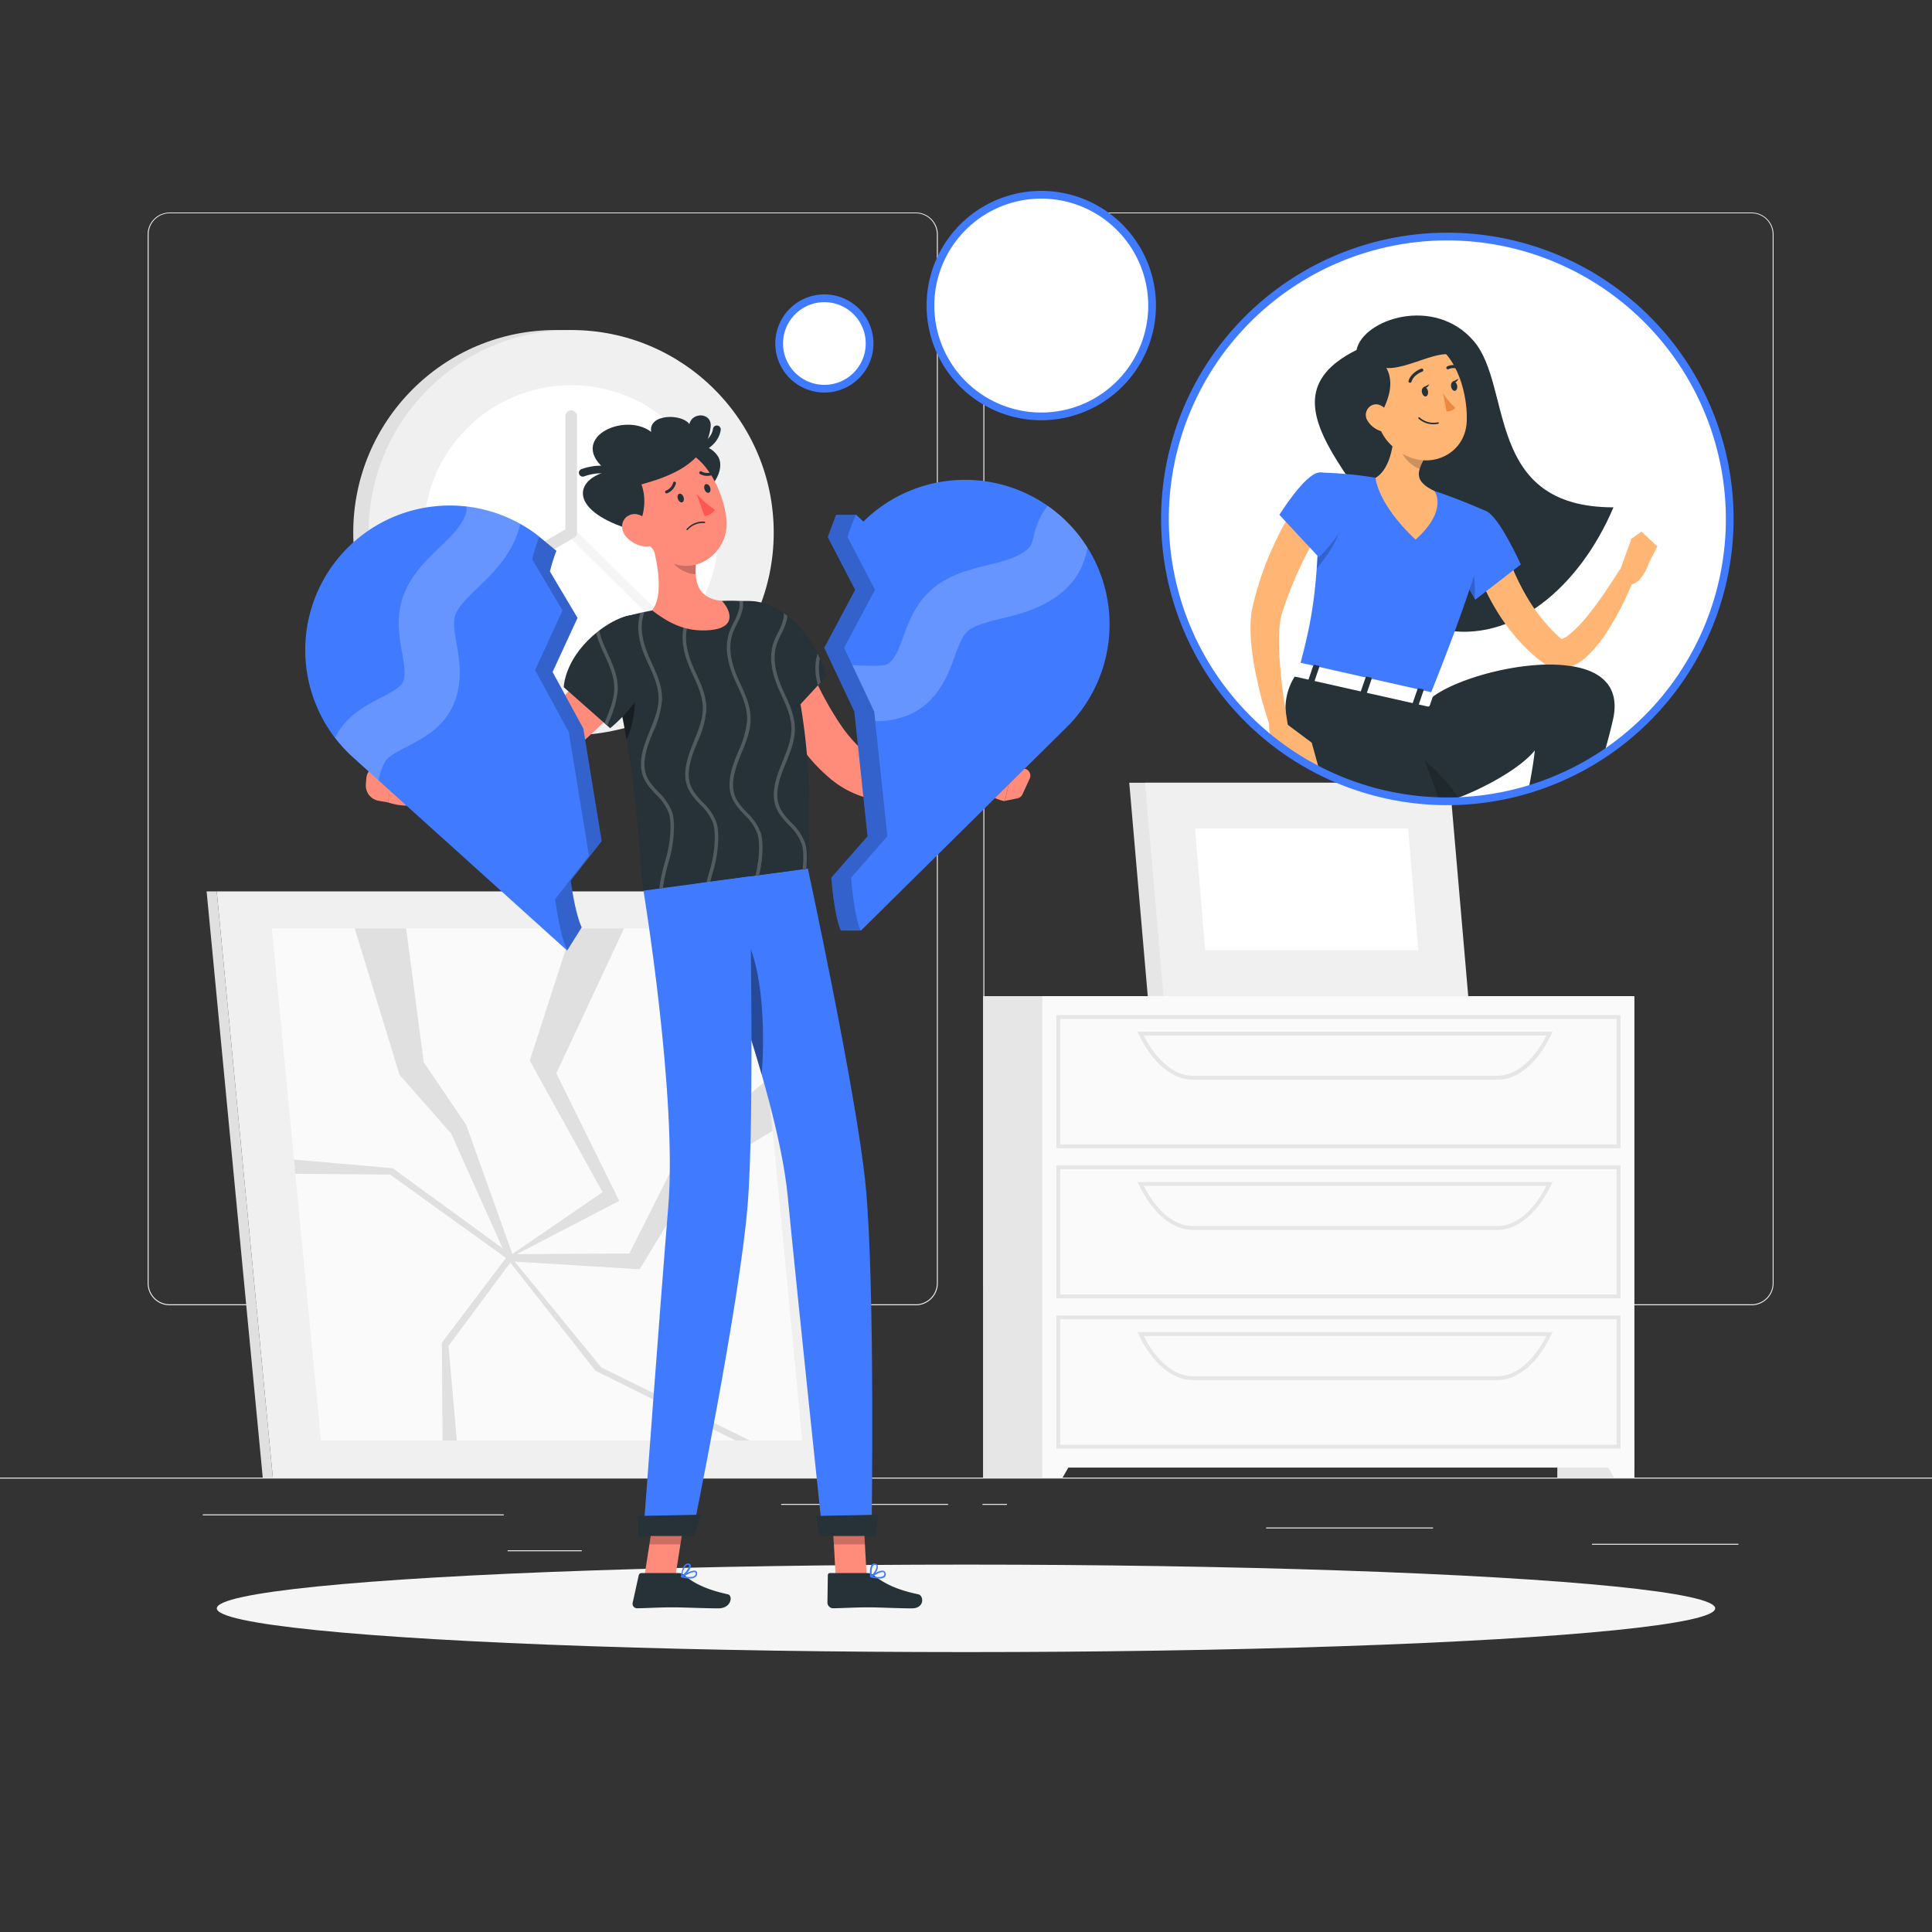 <svg xmlns="http://www.w3.org/2000/svg" xmlns:xlink="http://www.w3.org/1999/xlink" viewBox="0 0 500 500"><rect x="0" y="0" width="500" height="500" fill="#333333" stroke="none"/><defs><clipPath id="freepik--clip-path--inject-2"><path d="M213.88,175a32.19,32.19,0,0,0-6.47-12.21c-4.41-5.18-9.85-7.48-14.27-7.22l-.35,0c-1.18,0-2.45-.08-3.77-.07-.73,0-1.47,0-2.22.05A159.1,159.1,0,0,0,168.71,158c-1.13.21-2.28.45-3.39.7s-2,.48-2.95.73h0l-.13,0-.06,0a22.44,22.44,0,0,0-8.65,5.06c-7.44,6.56-7.54,13.32-7.54,13.32l12,10.6a31.48,31.48,0,0,0,3.17-2.92c4.26,21.47,4.59,40.21,5.45,45,6.24-.83,29.74-4,42.55-5.73a183.36,183.36,0,0,0-1.92-42.53Z" style="fill:none"></path></clipPath></defs><g id="freepik--background-complete--inject-2"><rect y="382.4" width="500" height="0.25" style="fill:#ebebeb"></rect><rect x="52.46" y="391.92" width="77.91" height="0.25" style="fill:#ebebeb"></rect><rect x="412" y="399.53" width="37.9" height="0.25" style="fill:#ebebeb"></rect><rect x="131.37" y="401.21" width="19.19" height="0.25" style="fill:#ebebeb"></rect><rect x="202.17" y="389.21" width="43.19" height="0.25" style="fill:#ebebeb"></rect><rect x="254.26" y="389.21" width="6.33" height="0.25" style="fill:#ebebeb"></rect><rect x="327.67" y="395.31" width="43.22" height="0.25" style="fill:#ebebeb"></rect><path d="M237,337.8H43.91a5.71,5.71,0,0,1-5.7-5.71V60.66A5.71,5.71,0,0,1,43.91,55H237a5.71,5.71,0,0,1,5.71,5.71V332.09A5.71,5.71,0,0,1,237,337.8ZM43.91,55.2a5.46,5.46,0,0,0-5.45,5.46V332.09a5.46,5.46,0,0,0,5.45,5.46H237a5.47,5.47,0,0,0,5.46-5.46V60.66A5.47,5.47,0,0,0,237,55.2Z" style="fill:#ebebeb"></path><path d="M453.31,337.8H260.21a5.72,5.72,0,0,1-5.71-5.71V60.66A5.72,5.72,0,0,1,260.21,55h193.1A5.71,5.71,0,0,1,459,60.66V332.09A5.71,5.71,0,0,1,453.31,337.8ZM260.21,55.2a5.47,5.47,0,0,0-5.46,5.46V332.09a5.47,5.47,0,0,0,5.46,5.46h193.1a5.47,5.47,0,0,0,5.46-5.46V60.66a5.47,5.47,0,0,0-5.46-5.46Z" style="fill:#ebebeb"></path><circle cx="143.84" cy="137.83" r="52.42" style="fill:#e0e0e0"></circle><circle cx="147.82" cy="137.83" r="52.42" style="fill:#f0f0f0"></circle><circle cx="147.82" cy="137.83" r="38.14" style="fill:#fff"></circle><path d="M170.63,161.51a1.21,1.21,0,0,1-.83-.34L147,138.67a1.18,1.18,0,0,1,1.65-1.68l22.81,22.51a1.18,1.18,0,0,1-.82,2Z" style="fill:#f5f5f5"></path><path d="M127.13,151.41a1.5,1.5,0,0,1-.76-2.8L146.32,137v-29.3a1.5,1.5,0,0,1,3,0v30.16a1.52,1.52,0,0,1-.75,1.3L127.88,151.2A1.5,1.5,0,0,1,127.13,151.41Z" style="fill:#e0e0e0"></path><polygon points="70.61 382.4 221.91 382.4 207.38 230.69 56.09 230.69 70.61 382.4" style="fill:#f0f0f0"></polygon><polygon points="70.61 382.4 68 382.4 53.47 230.69 56.09 230.69 70.61 382.4" style="fill:#e0e0e0"></polygon><polygon points="83.05 372.82 207.63 372.82 194.94 240.28 70.36 240.28 83.05 372.82" style="fill:#fafafa"></polygon><polygon points="120.64 291.1 109.66 274.9 105.11 240.28 91.79 240.28 103.41 278.18 116.76 293.36 131.1 325.34 114.36 347.49 114.53 372.82 118.22 372.82 116.08 348.31 132.97 325.55 120.64 291.1" style="fill:#e0e0e0"></polygon><polygon points="165.54 328.49 179.98 304.74 199.96 292.64 198.68 279.31 176.07 298.18 162.89 324.39 132.19 324.59 101.63 302.34 76.09 300.09 76.44 303.78 100.97 303.98 132.16 326.44 165.54 328.49" style="fill:#e0e0e0"></polygon><polygon points="155.94 308.53 137.1 274.49 148.17 240.28 161.5 240.28 143.97 277.77 160.26 310.79 132.26 325.34 155.64 353.91 194.08 372.82 190.39 372.82 154.08 354.73 131.12 325.55 155.94 308.53" style="fill:#e0e0e0"></polygon><polygon points="375.9 257.8 297.04 257.8 292.25 202.57 371.11 202.57 375.9 257.8" style="fill:#e6e6e6"></polygon><polygon points="379.98 257.8 301.12 257.8 296.33 202.57 375.2 202.57 379.98 257.8" style="fill:#f0f0f0"></polygon><polygon points="311.9 245.94 309.27 214.43 364.42 214.43 367.04 245.94 311.9 245.94" style="fill:#fff"></polygon><rect x="403.03" y="257.8" width="19.92" height="124.6" style="fill:#e6e6e6"></rect><polygon points="417.71 382.4 422.95 382.4 422.95 372.81 412.22 372.81 417.71 382.4" style="fill:#fafafa"></polygon><rect x="254.41" y="257.8" width="19.92" height="124.6" style="fill:#e6e6e6"></rect><rect x="269.76" y="257.8" width="153.19" height="122.01" style="fill:#fafafa"></rect><path d="M419.38,297.17h-146V262.71H419.38Zm-145-1H418.38V263.71h-144Z" style="fill:#e6e6e6"></path><path d="M387.5,279.44H308.72c-5.28,0-10.37-4.26-14-11.7l-.34-.71H401.81l-.35.71C397.88,275.18,392.79,279.44,387.5,279.44ZM296,268c3.38,6.63,8,10.41,12.7,10.41H387.5c4.72,0,9.33-3.78,12.71-10.41Z" style="fill:#e6e6e6"></path><polygon points="275 382.4 269.76 382.4 269.76 372.81 280.49 372.81 275 382.4" style="fill:#fafafa"></polygon><path d="M419.38,336h-146V301.58H419.38Zm-145-1H418.38V302.58h-144Z" style="fill:#e6e6e6"></path><path d="M387.5,318.31H308.72c-5.28,0-10.37-4.27-14-11.7l-.34-.72H401.81l-.35.72C397.88,314,392.79,318.31,387.5,318.31ZM296,306.89c3.38,6.63,8,10.42,12.7,10.42H387.5c4.72,0,9.33-3.79,12.71-10.42Z" style="fill:#e6e6e6"></path><path d="M419.38,374.9h-146V340.44H419.38Zm-145-1H418.38V341.44h-144Z" style="fill:#e6e6e6"></path><path d="M387.5,357.17H308.72c-5.28,0-10.37-4.26-14-11.69l-.34-.72H401.81l-.35.72C397.88,352.91,392.79,357.17,387.5,357.17ZM296,345.76c3.38,6.63,8,10.41,12.7,10.41H387.5c4.72,0,9.33-3.78,12.71-10.41Z" style="fill:#e6e6e6"></path></g><g id="freepik--Shadow--inject-2"><ellipse id="freepik--path--inject-2" cx="250" cy="416.24" rx="193.89" ry="11.32" style="fill:#f5f5f5"></ellipse></g><g id="freepik--character-2--inject-2"><path d="M447.65,134.3a73,73,0,0,1-72,73.06h-1.1q-1.05,0-2.1,0c-2.07-.06-4.12-.2-6.15-.44-1.53-.16-3.05-.38-4.56-.65a72.34,72.34,0,0,1-20.89-7.1q-2.53-1.32-4.94-2.82-1.87-1.17-3.66-2.44h0c-.95-.68-1.89-1.38-2.81-2.1a73.08,73.08,0,1,1,118.2-57.49Z" style="fill:#fff"></path><path d="M381.39,88.25c-10.17-11.83-28.67-5.67-30.33,2.33-29.28,14.61,9,38.42,21.83,72.27,18.45,4,35.92-10.88,44.67-31.55C384.06,131.3,391.56,100.08,381.39,88.25Z" style="fill:#263238"></path><path d="M389.36,141.38c.12.41.32,1,.51,1.57l.59,1.66c.42,1.12.87,2.22,1.36,3.31a61.35,61.35,0,0,0,3.23,6.37,43.81,43.81,0,0,0,8.74,10.82l.32.28s0,0,0,0H404c-.11,0-.17,0,0,0a4.68,4.68,0,0,0,1.92-1,29.75,29.75,0,0,0,4.78-4.85c1.55-1.86,3-3.87,4.43-5.94s2.81-4.2,4.13-6.29l3.86,1.87a81.32,81.32,0,0,1-7.13,14.2,33.39,33.39,0,0,1-5.43,6.62,12.14,12.14,0,0,1-4.73,2.75,7.36,7.36,0,0,1-5.71-.72c-.28-.16-.53-.34-.79-.52l-.43-.33a41.35,41.35,0,0,1-6.17-5.79,49.35,49.35,0,0,1-5-6.7,60.33,60.33,0,0,1-3.89-7.26c-.56-1.25-1.07-2.52-1.55-3.81-.24-.65-.48-1.3-.69-2s-.4-1.29-.62-2.11Z" style="fill:#ffb573"></path><path d="M384.58,132.27c3.37,1.27,9,13.82,9,13.82l-11.77,9.1s-8.27-13.14-6.4-17.43C377.33,133.28,379.66,130.42,384.58,132.27Z" style="fill:#407BFF"></path><path d="M379.46,141.94c1.14,1.49,2.67,7.89,2.16,13a76.37,76.37,0,0,1-4.5-8.52C377.91,143.36,378.79,141.06,379.46,141.94Z" style="opacity:0.2"></path><path d="M384.71,132.33s3.63,2.27-15.17,48.95L336,173.72c3.64-13.52,5.55-21.93,5.34-51.42A102.49,102.49,0,0,1,356,123.63a109.35,109.35,0,0,1,15.23,3.44C377.64,129.14,384.71,132.33,384.71,132.33Z" style="fill:#407BFF"></path><path d="M341.35,126.85a13.64,13.64,0,0,1,5.44,7.86c.89,4-4.71,10.89-6,12.41C341.15,141.7,341.35,135.19,341.35,126.85Z" style="opacity:0.2"></path><path d="M361,108.66c-.14,5.12-.79,12.48-5,15,0,0,.31,6.54,10.34,16,8.63-7.72,4.89-12.57,4.89-12.57-5.17-2.54-4.53-4.72-2.72-8.32Z" style="fill:#ffb573"></path><path d="M364,112.78l4.47,6a15.71,15.71,0,0,0-1.08,2.6c-2-.78-4.9-3.29-4.84-5.67C362.62,114.56,363.75,113.25,364,112.78Z" style="opacity:0.2"></path><path d="M354.42,101.86c2.08,8.14,2.79,11.63,7.76,15.06,7.47,5.16,17,.83,17.4-7.77.36-7.74-3.11-19.75-11.79-21.49A11.46,11.46,0,0,0,354.42,101.86Z" style="fill:#ffb573"></path><path d="M355.17,93.92c5.83,4.83,17.22-5.17,22.28-1.39C378.28,85.69,357.78,79.69,355.17,93.92Z" style="fill:#263238"></path><path d="M353.45,91.64c6.05,1.44,8.83,7.17,3.61,16C349.11,100.36,351.61,94.53,353.45,91.64Z" style="fill:#263238"></path><path d="M417.43,186.28c-.68,3-1.47,5.94-2.31,8.82a72.46,72.46,0,0,1-19.56,9.2c.69-3.26,1.27-6.67,1.65-10.1-3.5,4.4-12.36,9.41-19.73,12.22-.93.36-1.84.67-2.7,1h-.21q-1.05,0-2.1,0c-2.07-.06-4.12-.2-6.15-.44-1.53-.16-3.05-.38-4.56-.65-12.54-6.38-17-18.21-16.83-28.94,0-.52,0-1,.05-1.56l1,.21.34.08,3.43.77,3,.67h0l1.38.31.18.05,1.05.23,1.87.42,2.43.55,1.09.24h0l1.37.3,4.05.92,1.57.35,1.87.42a12.08,12.08,0,0,1,1.27-1.08h0c5.47-4.07,18.21-8,29.05-8.27a38.06,38.06,0,0,1,7.06.45C414.4,173.66,419.39,177.72,417.43,186.28Z" style="fill:#263238"></path><path d="M377.48,206.42a17.37,17.37,0,0,1-1.81.94h-1.1q-1.05,0-2.1,0c-2.07-.06-4.12-.2-6.15-.44-2.11-6.13-5-15.35-3.05-14.22a39.74,39.74,0,0,1,5.35,4A52.92,52.92,0,0,1,377.48,206.42Z" style="opacity:0.2"></path><path d="M372.47,207.34c-2.07-.06-4.12-.2-6.15-.44-1.53-.16-3.05-.38-4.56-.65a72.34,72.34,0,0,1-20.89-7.1q-2.53-1.32-4.94-2.82c-.44-1-.85-2-1.21-3a36.53,36.53,0,0,1-1.39-4.62c-.1-.43-.19-.85-.27-1.27a21.61,21.61,0,0,1-.36-3.44v0a15.34,15.34,0,0,1,2.34-8.86c.29-.46.61-.91,1-1.36l3.13.71,1.57.35,1,.23,1.45.33,1.75.4h0l1,.21.34.08,3.43.77,3,.67h0l1.38.31.19,0,1,.24,1.87.42,2.43.55,1.09.24h0c0,.06.37.69.92,1.78,1.39,2.76,4.18,8.51,7,15.64C369.94,200,371.27,203.61,372.47,207.34Z" style="fill:#263238"></path><path d="M368,101.54c.13.67.59,1.14,1,1.06s.69-.7.56-1.37-.59-1.14-1-1.06S367.84,100.86,368,101.54Z" style="fill:#263238"></path><path d="M375.55,100.09c.13.67.59,1.14,1,1.06s.69-.7.56-1.37-.59-1.14-1-1.06S375.42,99.41,375.55,100.09Z" style="fill:#263238"></path><path d="M375.93,98.79l1.52-.77S376.86,99.44,375.93,98.79Z" style="fill:#263238"></path><path d="M373.45,101.74a18.14,18.14,0,0,0,3.21,3.82,2.94,2.94,0,0,1-2.31.91Z" style="fill:#ed893e"></path><path d="M371.2,109.8a7.53,7.53,0,0,0,1-.12.2.2,0,0,0,.16-.23.2.2,0,0,0-.24-.16,5.45,5.45,0,0,1-4.73-1.25.2.2,0,0,0-.28,0,.21.21,0,0,0,0,.29A5.62,5.62,0,0,0,371.2,109.8Z" style="fill:#263238"></path><path d="M354,109a6.12,6.12,0,0,0,3.84,2.69c2.1.46,3-1.46,2.33-3.38-.62-1.72-2.47-4-4.53-3.63A2.76,2.76,0,0,0,354,109Z" style="fill:#ffb573"></path><path d="M364.94,99.05a.39.39,0,0,0,.37-.29c.51-1.78,2.76-2.58,2.78-2.59a.4.4,0,1,0-.26-.76c-.11,0-2.67,1-3.29,3.13a.41.41,0,0,0,.27.5Z" style="fill:#263238"></path><path d="M378,95.75a.41.41,0,0,0,.34-.21.39.39,0,0,0-.16-.54,3.93,3.93,0,0,0-3.65-.17.4.4,0,0,0-.17.54.41.41,0,0,0,.55.16,3.21,3.21,0,0,1,2.89.17A.35.35,0,0,0,378,95.75Z" style="fill:#263238"></path><path d="M368.35,100.24l1.52-.77S369.28,100.89,368.35,100.24Z" style="fill:#263238"></path><path d="M335.94,171.64l-1.54,2.81c-.17.21.06.51.44.59l34.52,7.78c.31.07.59,0,.65-.21l1-2.93c.07-.2-.15-.44-.48-.51l-34-7.66A.64.64,0,0,0,335.94,171.64Z" style="fill:#fff"></path><path d="M339.76,176.49l-.91-.2c-.18,0-.3-.17-.26-.28l1.3-3.8c0-.12.22-.17.4-.13l.91.2c.18,0,.3.17.26.28l-1.3,3.8C340.12,176.48,339.94,176.53,339.76,176.49Z" style="fill:#263238"></path><path d="M366.73,182.57l-.91-.2c-.18,0-.29-.17-.26-.28l1.31-3.8c0-.12.22-.17.4-.13l.91.2c.18,0,.3.17.26.28l-1.31,3.8C367.09,182.55,366.92,182.61,366.73,182.57Z" style="fill:#263238"></path><path d="M353.3,179.54l-.91-.2c-.18,0-.3-.17-.26-.28l1.31-3.8c0-.11.21-.17.4-.13l.91.21c.18,0,.29.16.26.27l-1.31,3.81C353.66,179.53,353.48,179.59,353.3,179.54Z" style="fill:#263238"></path><path d="M424.81,137.58l-2.61,1.87-3,8.31,2.1,3.5c3.47.55,5.45-5.59,5.45-5.59l2.18-4.25Z" style="fill:#ffb573"></path><path d="M342.78,135.32c-.24.36-.58.89-.87,1.36s-.61,1-.9,1.48c-.6,1-1.17,2-1.73,3.05-1.13,2.06-2.2,4.17-3.17,6.32s-1.89,4.33-2.71,6.54c-.4,1.11-.83,2.21-1.19,3.34l-.28.84-.13.42-.1.33a12.54,12.54,0,0,0-.31,1.42,34.27,34.27,0,0,0-.37,6.68c0,2.34.23,4.72.44,7.12s.52,4.81.88,7.22.73,4.85,1.11,7.22l-4.13,1.14c-.9-2.4-1.62-4.79-2.34-7.22s-1.28-4.89-1.82-7.39a74.92,74.92,0,0,1-1.24-7.63,40,40,0,0,1-.14-8.15,20.54,20.54,0,0,1,.35-2.23l.13-.57.12-.48.24-.94c.31-1.26.67-2.5,1.05-3.74.78-2.47,1.61-4.93,2.63-7.31s2.09-4.75,3.3-7.06c.61-1.14,1.25-2.28,1.93-3.4.33-.57.68-1.13,1-1.69s.72-1.07,1.19-1.73Z" style="fill:#ffb573"></path><path d="M341.34,122.3c-3.59.27-10.24,10.93-10.24,10.93l10.23,11s7.64-7.35,7.21-12C348.09,127.38,345.43,122,341.34,122.3Z" style="fill:#407BFF"></path><path d="M339.47,192.2l-6.19-4.62h0l-.21-.16-.92-.69-3.5.08a3.23,3.23,0,0,0-.16.59h0a6.9,6.9,0,0,0,1,4.38c.92.72,1.86,1.42,2.81,2.1h0q1.78,1.28,3.66,2.44,2.4,1.5,4.94,2.82l.47-.08Z" style="fill:#ffb573"></path><path d="M374.57,208.38a74.08,74.08,0,1,1,74.08-74.08A74.17,74.17,0,0,1,374.57,208.38Zm0-146.16a72.08,72.08,0,1,0,72.08,72.08A72.15,72.15,0,0,0,374.57,62.22Z" style="fill:#407BFF"></path><circle cx="269.48" cy="79.08" r="28.68" transform="translate(23.01 213.72) rotate(-45)" style="fill:#fff"></circle><path d="M269.48,108.76a29.68,29.68,0,1,1,29.68-29.68A29.71,29.71,0,0,1,269.48,108.76Zm0-57.36a27.68,27.68,0,1,0,27.68,27.68A27.71,27.71,0,0,0,269.48,51.4Z" style="fill:#407BFF"></path><circle cx="213.36" cy="88.9" r="11.69" transform="translate(-0.37 176.9) rotate(-45)" style="fill:#fff"></circle><path d="M213.36,101.59A12.7,12.7,0,1,1,226.05,88.9,12.71,12.71,0,0,1,213.36,101.59Zm0-23.39a10.7,10.7,0,1,0,10.69,10.7A10.71,10.71,0,0,0,213.36,78.2Z" style="fill:#407BFF"></path></g><g id="freepik--character-1--inject-2"><polygon points="224.34 408.68 216.31 408.68 215.27 390.09 223.3 390.09 224.34 408.68" style="fill:#ff8b7b"></polygon><path d="M224.59,407.11h-9.78a.54.54,0,0,0-.57.55l-.1,7.14a1.5,1.5,0,0,0,1.47,1.42c3.14-.05,5.4-.24,9.36-.24,2.44,0,7.6.26,11,.26s3.12-3.33,1.68-3.64c-6.47-1.35-9.27-3.21-11.62-5A2.4,2.4,0,0,0,224.59,407.11Z" style="fill:#263238"></path><polygon points="223.3 390.1 215.27 390.1 215.81 399.68 223.84 399.68 223.3 390.1" style="opacity:0.2"></polygon><path d="M209.07,224.77s12.62,58.42,14.94,81.87c2.53,25.67,1.55,90.54,1.55,90.54H212.9s-6.63-62.66-9.05-87.69c-2.76-28.51-23.71-80.82-23.71-80.82Z" style="fill:#407BFF"></path><path d="M193.61,244c-2-4.2-5-2.34-7.48.54,3.33,9.22,7.51,21.4,11,33.57C198.13,265.29,197,251.12,193.61,244Z" style="opacity:0.4"></path><polygon points="226.57 397.5 212.08 397.5 211.15 392.33 227.29 392 226.57 397.5" style="fill:#263238"></polygon><path d="M227.54,408.52a10.55,10.55,0,0,1-2.16-.29.26.26,0,0,1-.18-.16.17.17,0,0,1,.05-.19c.26-.18,2.51-1.77,3.5-1.32a.8.8,0,0,1,.43.54,1,1,0,0,1-.18,1A2.1,2.1,0,0,1,227.54,408.52Zm-1.67-.56c1.42.27,2.46.22,2.82-.15a.65.65,0,0,0,.12-.68.31.31,0,0,0-.17-.23C228.13,406.66,226.8,407.35,225.87,408Z" style="fill:#407BFF"></path><path d="M225.42,408.23l-.11,0a.26.26,0,0,1-.12-.17c0-.1-.3-2.42.47-3.18a.87.87,0,0,1,.76-.24h0a.79.79,0,0,1,.71.49c.36.9-.88,2.66-1.62,3.11Zm1-3.25a.51.51,0,0,0-.4.17c-.5.48-.48,1.83-.43,2.51.7-.63,1.44-2,1.23-2.48,0-.05-.06-.17-.32-.2h-.08Z" style="fill:#407BFF"></path><polygon points="166.66 408.68 174.68 408.68 177.6 390.09 169.58 390.09 166.66 408.68" style="fill:#ff8b7b"></polygon><path d="M175.82,407.11H166a.72.72,0,0,0-.69.55l-1.58,7.14a1.17,1.17,0,0,0,1.17,1.42c3.15-.05,5.45-.24,9.42-.24,2.44,0,8.24.26,11.61.26s3.81-3.33,2.43-3.64c-6.19-1.35-9.29-3.21-11.27-5A2,2,0,0,0,175.82,407.11Z" style="fill:#263238"></path><path d="M205.39,162.8c.48,1.29,1.08,2.79,1.64,4.2s1.18,2.84,1.8,4.25c1.24,2.81,2.55,5.58,3.95,8.27a83.31,83.31,0,0,0,4.52,7.68,36.83,36.83,0,0,0,5.24,6.31l.7.6c.23.19.45.34.67.52a12.32,12.32,0,0,0,1.5.94,20,20,0,0,0,3.53,1.55,41,41,0,0,0,8.37,1.74,75.62,75.62,0,0,0,9.09.44c1.54,0,3.09,0,4.64-.11s3.14-.2,4.59-.32l1.34,5.87c-1.69.56-3.26,1-4.91,1.37s-3.28.75-4.95,1a68.58,68.58,0,0,1-10.21,1A45,45,0,0,1,226.2,207a29.91,29.91,0,0,1-5.51-1.83,23.43,23.43,0,0,1-2.71-1.42c-.44-.28-.89-.56-1.31-.85l-1.2-.9a42.89,42.89,0,0,1-7.64-8,78.54,78.54,0,0,1-5.66-8.72q-2.5-4.46-4.55-9.07-1-2.31-2-4.65c-.64-1.58-1.2-3.09-1.78-4.83Z" style="fill:#ff8b7b"></path><path d="M185,163.58c-.67,8.93,16.44,24.86,16.44,24.86L213.88,175a32.19,32.19,0,0,0-6.47-12.21C198.6,152.43,185.7,153.59,185,163.58Z" style="fill:#263238"></path><path d="M254.65,198.84l7.38,0-2,8.5s-3-.3-6.6-3.56Z" style="fill:#ff8b7b"></path><path d="M266.47,201.53l-1.88,4.08a1.83,1.83,0,0,1-1.31,1l-3.23.66,2-8.5,2.84.12A1.84,1.84,0,0,1,266.47,201.53Z" style="fill:#ff8b7b"></path><polygon points="169.57 390.1 177.6 390.1 176.1 399.68 168.07 399.68 169.57 390.1" style="opacity:0.2"></polygon><path d="M157,168.75c8.21,27.77,8.45,55.77,9.53,61.75,6.24-.83,29.74-4,42.55-5.73,2.17-34.53-4.43-56-7.83-64.49a7.44,7.44,0,0,0-6.4-4.63l-2.05-.11c-1.18,0-2.45-.08-3.77-.07-.73,0-1.47,0-2.22.05A159.1,159.1,0,0,0,168.71,158c-1.13.21-2.28.45-3.39.7s-2,.49-3,.74l-.13,0A7.45,7.45,0,0,0,157,168.75Z" style="fill:#263238"></path><path d="M164,176.42l-3.58,6.06c.65,3,1.21,6,1.71,8.9C165.47,184.6,164,176.42,164,176.42Z" style="opacity:0.4"></path><path d="M194,226.81s1.38,61.5-.5,84.95c-2.07,25.67-14.35,85.42-14.35,85.42H166.46s4.43-59.92,6.49-84.95c2.35-28.5-6.42-81.72-6.42-81.72Z" style="fill:#407BFF"></path><polygon points="179.65 397.5 165.15 397.5 165.15 392.33 181.35 392 179.65 397.5" style="fill:#263238"></polygon><path d="M178.48,408.52a9.76,9.76,0,0,1-2.1-.29.2.2,0,0,1-.06-.35c.29-.18,2.88-1.77,3.77-1.32a.62.62,0,0,1,.33.54,1.17,1.17,0,0,1-.4,1A2.44,2.44,0,0,1,178.48,408.52Zm-1.55-.56c1.36.27,2.41.22,2.85-.15a.76.76,0,0,0,.26-.68.25.25,0,0,0-.12-.23C179.46,406.66,178,407.35,176.93,408Z" style="fill:#407BFF"></path><path d="M176.42,408.23a.19.19,0,0,1-.1,0,.2.2,0,0,1-.09-.17c0-.1.2-2.42,1.14-3.18a1,1,0,0,1,.81-.24h0a.61.61,0,0,1,.6.49c.17.9-1.44,2.66-2.27,3.11ZM178,405a.62.62,0,0,0-.43.17,4.49,4.49,0,0,0-1,2.51c.82-.63,1.85-2,1.75-2.48,0-.05,0-.17-.28-.2H178Z" style="fill:#407BFF"></path><path d="M167.72,173.27c-.94,1.32-1.79,2.46-2.73,3.64s-1.86,2.31-2.81,3.44c-1.92,2.26-3.92,4.46-6,6.57s-4.31,4.17-6.63,6.13c-1.19,1-2.36,1.94-3.63,2.84-.61.46-1.24.92-1.9,1.35l-1,.65-.49.32-.25.17-.33.19a28.69,28.69,0,0,1-4.7,2.22c-1.48.55-2.93,1-4.37,1.45-2.87.87-5.72,1.54-8.57,2.18a166.09,166.09,0,0,1-17.16,2.76l-1.29-5.89c5.31-1.87,10.68-3.75,15.92-5.65,2.62-.95,5.21-1.95,7.71-3,1.24-.52,2.46-1.06,3.59-1.62a21.62,21.62,0,0,0,2.9-1.65l.12-.09.19-.15.37-.3.75-.59c.51-.39,1-.81,1.49-1.25,1-.84,2-1.73,2.93-2.63q2.86-2.77,5.61-5.76c1.81-2,3.61-4.06,5.35-6.16.88-1,1.75-2.1,2.6-3.17l2.46-3.14Z" style="fill:#ff8b7b"></path><path d="M170.18,166c-.2,13.18-12.28,22.45-12.28,22.45l-12-10.6s.1-6.76,7.54-13.33C161.59,157.37,170.33,156.7,170.18,166Z" style="fill:#263238"></path><path d="M108.66,201.83l-6.91-4.33-1.32,10.17s6.69,2.38,8.35-1Z" style="fill:#ff8b7b"></path><path d="M94.8,201.47,94.68,203A4,4,0,0,0,98,207.24l2.47.43,1.32-10.17-3.37.34A4,4,0,0,0,94.8,201.47Z" style="fill:#ff8b7b"></path><g style="clip-path:url(#freepik--clip-path--inject-2)"><g style="opacity:0.2"><path d="M183.33,245.18a16.16,16.16,0,0,0-.58-3.28c-.81-3.27-1.82-7.35,1-16.9,1.25-4.22,1.6-9.32.82-11.85a12.8,12.8,0,0,0-3.34-4.89c-1.48-1.58-3-3.22-3.62-5.56-.82-3.2.37-6.84,1.5-9.66l.51-1.27c1-2.56,2.14-5.21,2.26-7.89.15-3.33-1.21-6.29-2.52-9.14-.19-.42-.38-.83-.56-1.24-1.42-3.18-3.12-7.94-1.48-12.62a23,23,0,0,1,1.13-2.52,13.9,13.9,0,0,0,1.4-3.6,5.29,5.29,0,0,0-1.47-4.74,3.63,3.63,0,0,0-3.32-1l-.2-.89a4.54,4.54,0,0,1,4.15,1.25,6.23,6.23,0,0,1,1.74,5.57,15.06,15.06,0,0,1-1.48,3.83,20.87,20.87,0,0,0-1.09,2.42c-1.17,3.33-.71,7.12,1.45,11.95.18.41.37.82.56,1.23,1.35,2.95,2.76,6,2.6,9.56a25,25,0,0,1-2.33,8.2l-.51,1.25c-1.07,2.7-2.21,6.16-1.46,9.11.55,2.11,1.93,3.59,3.41,5.16a13.75,13.75,0,0,1,3.54,5.24c.82,2.68.47,8-.82,12.38-2.74,9.32-1.77,13.26-1,16.42a16.84,16.84,0,0,1,.61,3.46Z" style="fill:#fff"></path><path d="M171.87,242.54a16.16,16.16,0,0,0-.58-3.28c-.81-3.27-1.82-7.35,1-16.9,1.24-4.23,1.6-9.32.82-11.85a12.91,12.91,0,0,0-3.34-4.89c-1.48-1.58-3-3.22-3.62-5.56-.82-3.2.37-6.85,1.5-9.66l.51-1.27c1.05-2.56,2.14-5.21,2.26-7.89.15-3.33-1.21-6.29-2.52-9.15l-.57-1.24c-1.42-3.17-3.11-7.93-1.47-12.61a23.13,23.13,0,0,1,1.13-2.53,13.7,13.7,0,0,0,1.4-3.59,5.29,5.29,0,0,0-1.47-4.74,3.63,3.63,0,0,0-3.32-1l-.2-.89a4.51,4.51,0,0,1,4.15,1.25,6.2,6.2,0,0,1,1.73,5.57,14.36,14.36,0,0,1-1.48,3.83,22.63,22.63,0,0,0-1.08,2.42c-1.17,3.33-.71,7.12,1.45,11.94.18.41.37.82.56,1.23,1.35,3,2.75,6,2.6,9.57a25,25,0,0,1-2.33,8.2l-.51,1.25c-1.07,2.69-2.21,6.16-1.46,9.11.54,2.11,1.93,3.59,3.4,5.16a13.66,13.66,0,0,1,3.55,5.24c.82,2.68.47,8-.82,12.38-2.75,9.31-1.77,13.26-1,16.42a16.84,16.84,0,0,1,.61,3.46Z" style="fill:#fff"></path><path d="M160.41,239.9a16.88,16.88,0,0,0-.58-3.28c-.81-3.27-1.82-7.35,1-16.9,1.24-4.23,1.59-9.32.82-11.85a12.91,12.91,0,0,0-3.34-4.89c-1.49-1.58-3-3.22-3.62-5.56-.82-3.2.37-6.85,1.5-9.67.16-.42.34-.84.51-1.26,1.05-2.57,2.14-5.22,2.26-7.89.14-3.33-1.21-6.29-2.52-9.14l-.57-1.25c-1.42-3.17-3.11-7.94-1.47-12.61a21.37,21.37,0,0,1,1.13-2.53,13.84,13.84,0,0,0,1.4-3.59,5.29,5.29,0,0,0-1.47-4.74,3.63,3.63,0,0,0-3.32-1l-.2-.89a4.51,4.51,0,0,1,4.15,1.25,6.21,6.21,0,0,1,1.73,5.56,14.29,14.29,0,0,1-1.48,3.84,21.77,21.77,0,0,0-1.08,2.42c-1.17,3.33-.71,7.12,1.44,11.94.19.41.38.82.56,1.24,1.36,2.95,2.76,6,2.61,9.55a25.12,25.12,0,0,1-2.33,8.2l-.51,1.26c-1.08,2.69-2.22,6.16-1.46,9.11.54,2.11,1.93,3.59,3.4,5.16a13.66,13.66,0,0,1,3.55,5.24c.82,2.68.47,8-.82,12.37-2.75,9.32-1.77,13.26-1,16.43a16.84,16.84,0,0,1,.61,3.46Z" style="fill:#fff"></path><path d="M194.79,247.82a15.61,15.61,0,0,0-.58-3.28c-.81-3.27-1.81-7.34,1-16.9,1.25-4.22,1.6-9.32.82-11.85a12.69,12.69,0,0,0-3.34-4.88c-1.48-1.59-3-3.22-3.62-5.57-.82-3.19.37-6.84,1.5-9.66l.52-1.27a24.37,24.37,0,0,0,2.25-7.89c.15-3.33-1.21-6.29-2.52-9.14-.19-.42-.38-.83-.56-1.24-1.42-3.18-3.12-7.94-1.48-12.62a23.85,23.85,0,0,1,1.13-2.52,13.9,13.9,0,0,0,1.4-3.6,5.29,5.29,0,0,0-1.47-4.74,3.63,3.63,0,0,0-3.32-1l-.2-.89a4.53,4.53,0,0,1,4.15,1.25,6.25,6.25,0,0,1,1.74,5.57,15.06,15.06,0,0,1-1.48,3.83,22.71,22.71,0,0,0-1.09,2.42c-1.17,3.33-.71,7.12,1.45,12,.18.41.37.82.56,1.23,1.36,2.95,2.76,6,2.6,9.56-.12,2.84-1.24,5.56-2.32,8.2q-.27.63-.51,1.26c-1.08,2.69-2.22,6.15-1.46,9.1.54,2.11,1.93,3.59,3.4,5.16a13.75,13.75,0,0,1,3.54,5.24c.82,2.69.47,8-.81,12.38-2.75,9.32-1.78,13.26-1,16.42a17,17,0,0,1,.61,3.46Z" style="fill:#fff"></path><path d="M206.25,250.46a15.61,15.61,0,0,0-.58-3.28c-.81-3.27-1.81-7.34,1-16.9,1.25-4.22,1.6-9.32.82-11.85a12.69,12.69,0,0,0-3.34-4.88c-1.48-1.59-3-3.22-3.62-5.56-.82-3.2.37-6.85,1.5-9.67.17-.42.34-.84.52-1.26,1-2.57,2.14-5.22,2.25-7.9.15-3.33-1.2-6.28-2.52-9.14-.19-.41-.38-.83-.56-1.24-1.42-3.18-3.12-7.94-1.47-12.62a20.38,20.38,0,0,1,1.13-2.52,13.87,13.87,0,0,0,1.39-3.6,5.27,5.27,0,0,0-1.47-4.74,3.61,3.61,0,0,0-3.31-1l-.21-.89a4.5,4.5,0,0,1,4.15,1.26,6.19,6.19,0,0,1,1.74,5.56,14.7,14.7,0,0,1-1.48,3.83,22.71,22.71,0,0,0-1.09,2.42c-1.16,3.33-.7,7.13,1.45,11.95.18.41.37.82.56,1.23,1.36,3,2.76,6,2.6,9.56-.12,2.84-1.24,5.57-2.32,8.2-.17.42-.35.84-.51,1.26-1.08,2.69-2.22,6.16-1.46,9.1.54,2.12,1.93,3.6,3.4,5.16a13.71,13.71,0,0,1,3.54,5.25c.83,2.68.48,8-.81,12.37-2.75,9.32-1.78,13.26-1,16.43a17.4,17.4,0,0,1,.6,3.46Z" style="fill:#fff"></path><path d="M217.72,253.1a16.23,16.23,0,0,0-.59-3.27c-.8-3.28-1.81-7.35,1-16.91,1.24-4.22,1.59-9.31.81-11.85a12.74,12.74,0,0,0-3.33-4.88c-1.49-1.58-3-3.22-3.62-5.56-.82-3.2.37-6.85,1.49-9.67.17-.42.35-.84.52-1.27,1.05-2.56,2.14-5.21,2.26-7.89.14-3.33-1.21-6.28-2.52-9.14l-.57-1.24c-1.42-3.18-3.12-7.94-1.47-12.61a19.87,19.87,0,0,1,1.13-2.53,13.9,13.9,0,0,0,1.4-3.6,5.3,5.3,0,0,0-1.48-4.74,3.61,3.61,0,0,0-3.31-1l-.2-.88a4.46,4.46,0,0,1,4.14,1.25,6.19,6.19,0,0,1,1.74,5.56,14.91,14.91,0,0,1-1.48,3.84,19.4,19.4,0,0,0-1.08,2.42c-1.17,3.32-.71,7.12,1.44,11.94.18.41.37.82.56,1.23,1.36,3,2.76,6,2.6,9.56-.12,2.84-1.24,5.56-2.32,8.2l-.51,1.26c-1.08,2.69-2.22,6.16-1.46,9.1.54,2.12,1.93,3.6,3.4,5.17a13.59,13.59,0,0,1,3.54,5.24c.83,2.68.48,8-.81,12.37-2.75,9.32-1.78,13.26-1,16.43a17.41,17.41,0,0,1,.61,3.46Z" style="fill:#fff"></path></g></g><path d="M167.76,137.35c1.93,5.67,4.5,16.18,1,20.61,3.58,2.71,8.21,5.79,15.15,5.1s5.09-5.28,2.93-7.54c-6.7-.67-7.18-5.51-6.66-10.19Z" style="fill:#ff8b7b"></path><path d="M172.81,140.61l7.33,4.72a19.15,19.15,0,0,0-.13,3.28c-2.53,0-6.3-2.28-6.91-4.84A8.7,8.7,0,0,1,172.81,140.61Z" style="opacity:0.2"></path><path d="M177.08,123.13c-1.61-7.57,5.19-10,8.61-5.21S179.3,133.59,177.08,123.13Z" style="fill:#263238"></path><path d="M163.35,131.13c3.14,7.32,4.61,11.76,9.77,14.25,7.76,3.74,15.77-3,14.87-11.12-.8-7.3-5.81-18-14.21-18.39A10.86,10.86,0,0,0,163.35,131.13Z" style="fill:#ff8b7b"></path><path d="M163.73,137.21c2.36-.75,4.07-7.11,2.28-11.84,4.24-1.31,16.6-4.18,17.9-14.82.47-3.84-4.81-4-5.5-.78-1.88-2.75-10.65-2.77-9.89,2-7.08-5.4-22.22,1.89-11.3,10.21C148.28,124.22,147.32,132.38,163.73,137.21Z" style="fill:#263238"></path><path d="M150.82,123.35a1,1,0,0,1-.34-1.94c5.67-2,9.16,0,9.31.09a1,1,0,0,1-1,1.71c-.13-.07-2.9-1.61-7.62.08A1,1,0,0,1,150.82,123.35Z" style="fill:#263238"></path><path d="M177.7,118.33a1,1,0,0,1-.18-2c.07,0,6.4-1.21,7-5.35a1,1,0,0,1,2,.3c-.86,5.56-8.35,7-8.66,7Z" style="fill:#263238"></path><path d="M161.9,138.73a7.54,7.54,0,0,0,5.11,2.71c2.64.24,3.48-2.25,2.34-4.49-1-2-3.64-4.57-6.1-3.76S160.35,136.82,161.9,138.73Z" style="fill:#ff8b7b"></path><path d="M175.45,129.15c.22.61.72,1,1.12.84s.54-.75.32-1.36-.72-1-1.12-.84S175.23,128.54,175.45,129.15Z" style="fill:#263238"></path><path d="M182.34,126.68c.22.61.72,1,1.11.84s.55-.75.33-1.36-.72-1-1.12-.85S182.12,126.07,182.34,126.68Z" style="fill:#263238"></path><path d="M180.26,127.77a23.07,23.07,0,0,0,4.78,4.16,3.72,3.72,0,0,1-2.72,1.59Z" style="fill:#ff5652"></path><path d="M178.33,136.3a5.37,5.37,0,0,1,4-1.3.19.19,0,1,1-.06.38,5.13,5.13,0,0,0-4.29,1.76.19.19,0,0,1-.27,0,.2.2,0,0,1,0-.27A6.62,6.62,0,0,1,178.33,136.3Z" style="fill:#263238"></path><path d="M174.47,124.66a.31.31,0,0,1,.19,0,.39.39,0,0,1,.26.48,3.77,3.77,0,0,1-2.35,2.55.38.38,0,0,1-.22-.72h0a3,3,0,0,0,1.84-2A.37.37,0,0,1,174.47,124.66Z" style="fill:#263238"></path><path d="M181.17,122a.38.38,0,0,1,.36,0,3,3,0,0,0,2.74.14.38.38,0,0,1,.37.67,3.79,3.79,0,0,1-3.47-.14.38.38,0,0,1-.15-.51A.39.39,0,0,1,181.17,122Z" style="fill:#263238"></path><path d="M150.54,240c-1.84-4-2.83-12.13-2.83-12.13l8-10.19-4.75-29.13L143,173.91l6.46-14-7.14-12a40.73,40.73,0,0,1,1.67-5.35l-4.41-3.64-7,9.26,7,82.06L146.78,246Z" style="fill:#407BFF"></path><path d="M150.54,240c-1.84-4-2.83-12.13-2.83-12.13l8-10.19-4.75-29.13L143,173.91l6.46-14-7.14-12a40.73,40.73,0,0,1,1.67-5.35l-4.41-3.64-7,9.26,7,82.06L146.78,246Z" style="opacity:0.2"></path><path d="M143.67,232.67l8.75-11.21-5.22-32-8.72-16.05,7.1-15.43-7.85-13.23a44.74,44.74,0,0,1,1.84-5.88,37.4,37.4,0,0,0-48.12,57.22L146.78,246C144.76,241.55,143.67,232.67,143.67,232.67Z" style="fill:#407BFF"></path><path d="M134.63,135.58c-1.54,7.29-7.18,12.8-9.32,14.89-.48.48-1,.95-1.46,1.42-2.68,2.57-5.45,5.22-6.12,7.59-.52,1.79-.06,4.37.42,7.1.11.58.21,1.16.31,1.73.76,4.59,1.29,11.35-2.85,17.1-2.85,4-6.85,6-10.38,7.87-2.16,1.12-4.39,2.28-5.34,3.47A14.18,14.18,0,0,0,98,202l-6.59-6a37.54,37.54,0,0,1-4.7-5.1,18.52,18.52,0,0,1,2-3.13c2.83-3.56,6.6-5.51,9.92-7.24,2.21-1.15,4.5-2.34,5.36-3.53s.9-3.13.35-6.42c-.08-.52-.18-1-.27-1.57-.68-3.82-1.52-8.57-.1-13.54,1.74-6.07,6.11-10.26,10-14l1.37-1.32c5-4.88,5.53-7.56,5.41-8.72a2.35,2.35,0,0,0-.07-.41A36.81,36.81,0,0,1,134.63,135.58Z" style="fill:#fff;opacity:0.2"></path><path d="M221.52,133.22h-5.13L214.22,139l7.1,13.65-8,15,7.79,16.52,3.41,32.26-9.37,10.7s.58,8.93,2.35,13.48l.21.21h5.13L237.61,212l5.33-56.53Z" style="fill:#407BFF"></path><path d="M221.52,133.22h-5.13L214.22,139l7.1,13.65-8,15,7.79,16.52,3.41,32.26-9.37,10.7s.58,8.93,2.35,13.48l.21.21h5.13L237.61,212l5.33-56.53Z" style="opacity:0.2"></path><path d="M276.06,188.19A37.41,37.41,0,1,0,223.43,135c-.62-.63-1.26-1.22-1.91-1.79a45.36,45.36,0,0,0-2.17,5.78l7.1,13.65-8,15,7.79,16.52,3.41,32.26-9.37,10.7s.58,8.93,2.35,13.48l.21.21Z" style="fill:#407BFF"></path><path d="M276.34,135.29a36.68,36.68,0,0,0-5.18-4.37c-.25.28-.48.57-.7.87a19.77,19.77,0,0,0-2.93,7,14.67,14.67,0,0,1-.62,2.06c-.47,1.07-2.28,3.12-9.05,4.84l-1.85.46c-5.19,1.27-11.07,2.7-15.61,7.08-3.73,3.59-5.38,8.12-6.71,11.76-.18.5-.36,1-.55,1.5-1.17,3.12-2.29,4.83-3.52,5.38s-3.92.48-6.41.36c-.85,0-1.72-.08-2.62-.1l5.69,12.06.26,2.42a21.4,21.4,0,0,0,8.93-1.71c6.47-2.9,9.4-9,11-13.37l.61-1.65c.95-2.61,1.84-5.07,3.18-6.36,1.78-1.7,5.5-2.61,9.1-3.5l2-.49c3.59-.91,14.5-3.69,18.59-12.87a27.63,27.63,0,0,0,1.4-4.31c0-.16.08-.34.13-.52A37.34,37.34,0,0,0,276.34,135.29Z" style="fill:#fff;opacity:0.2"></path></g></svg>
